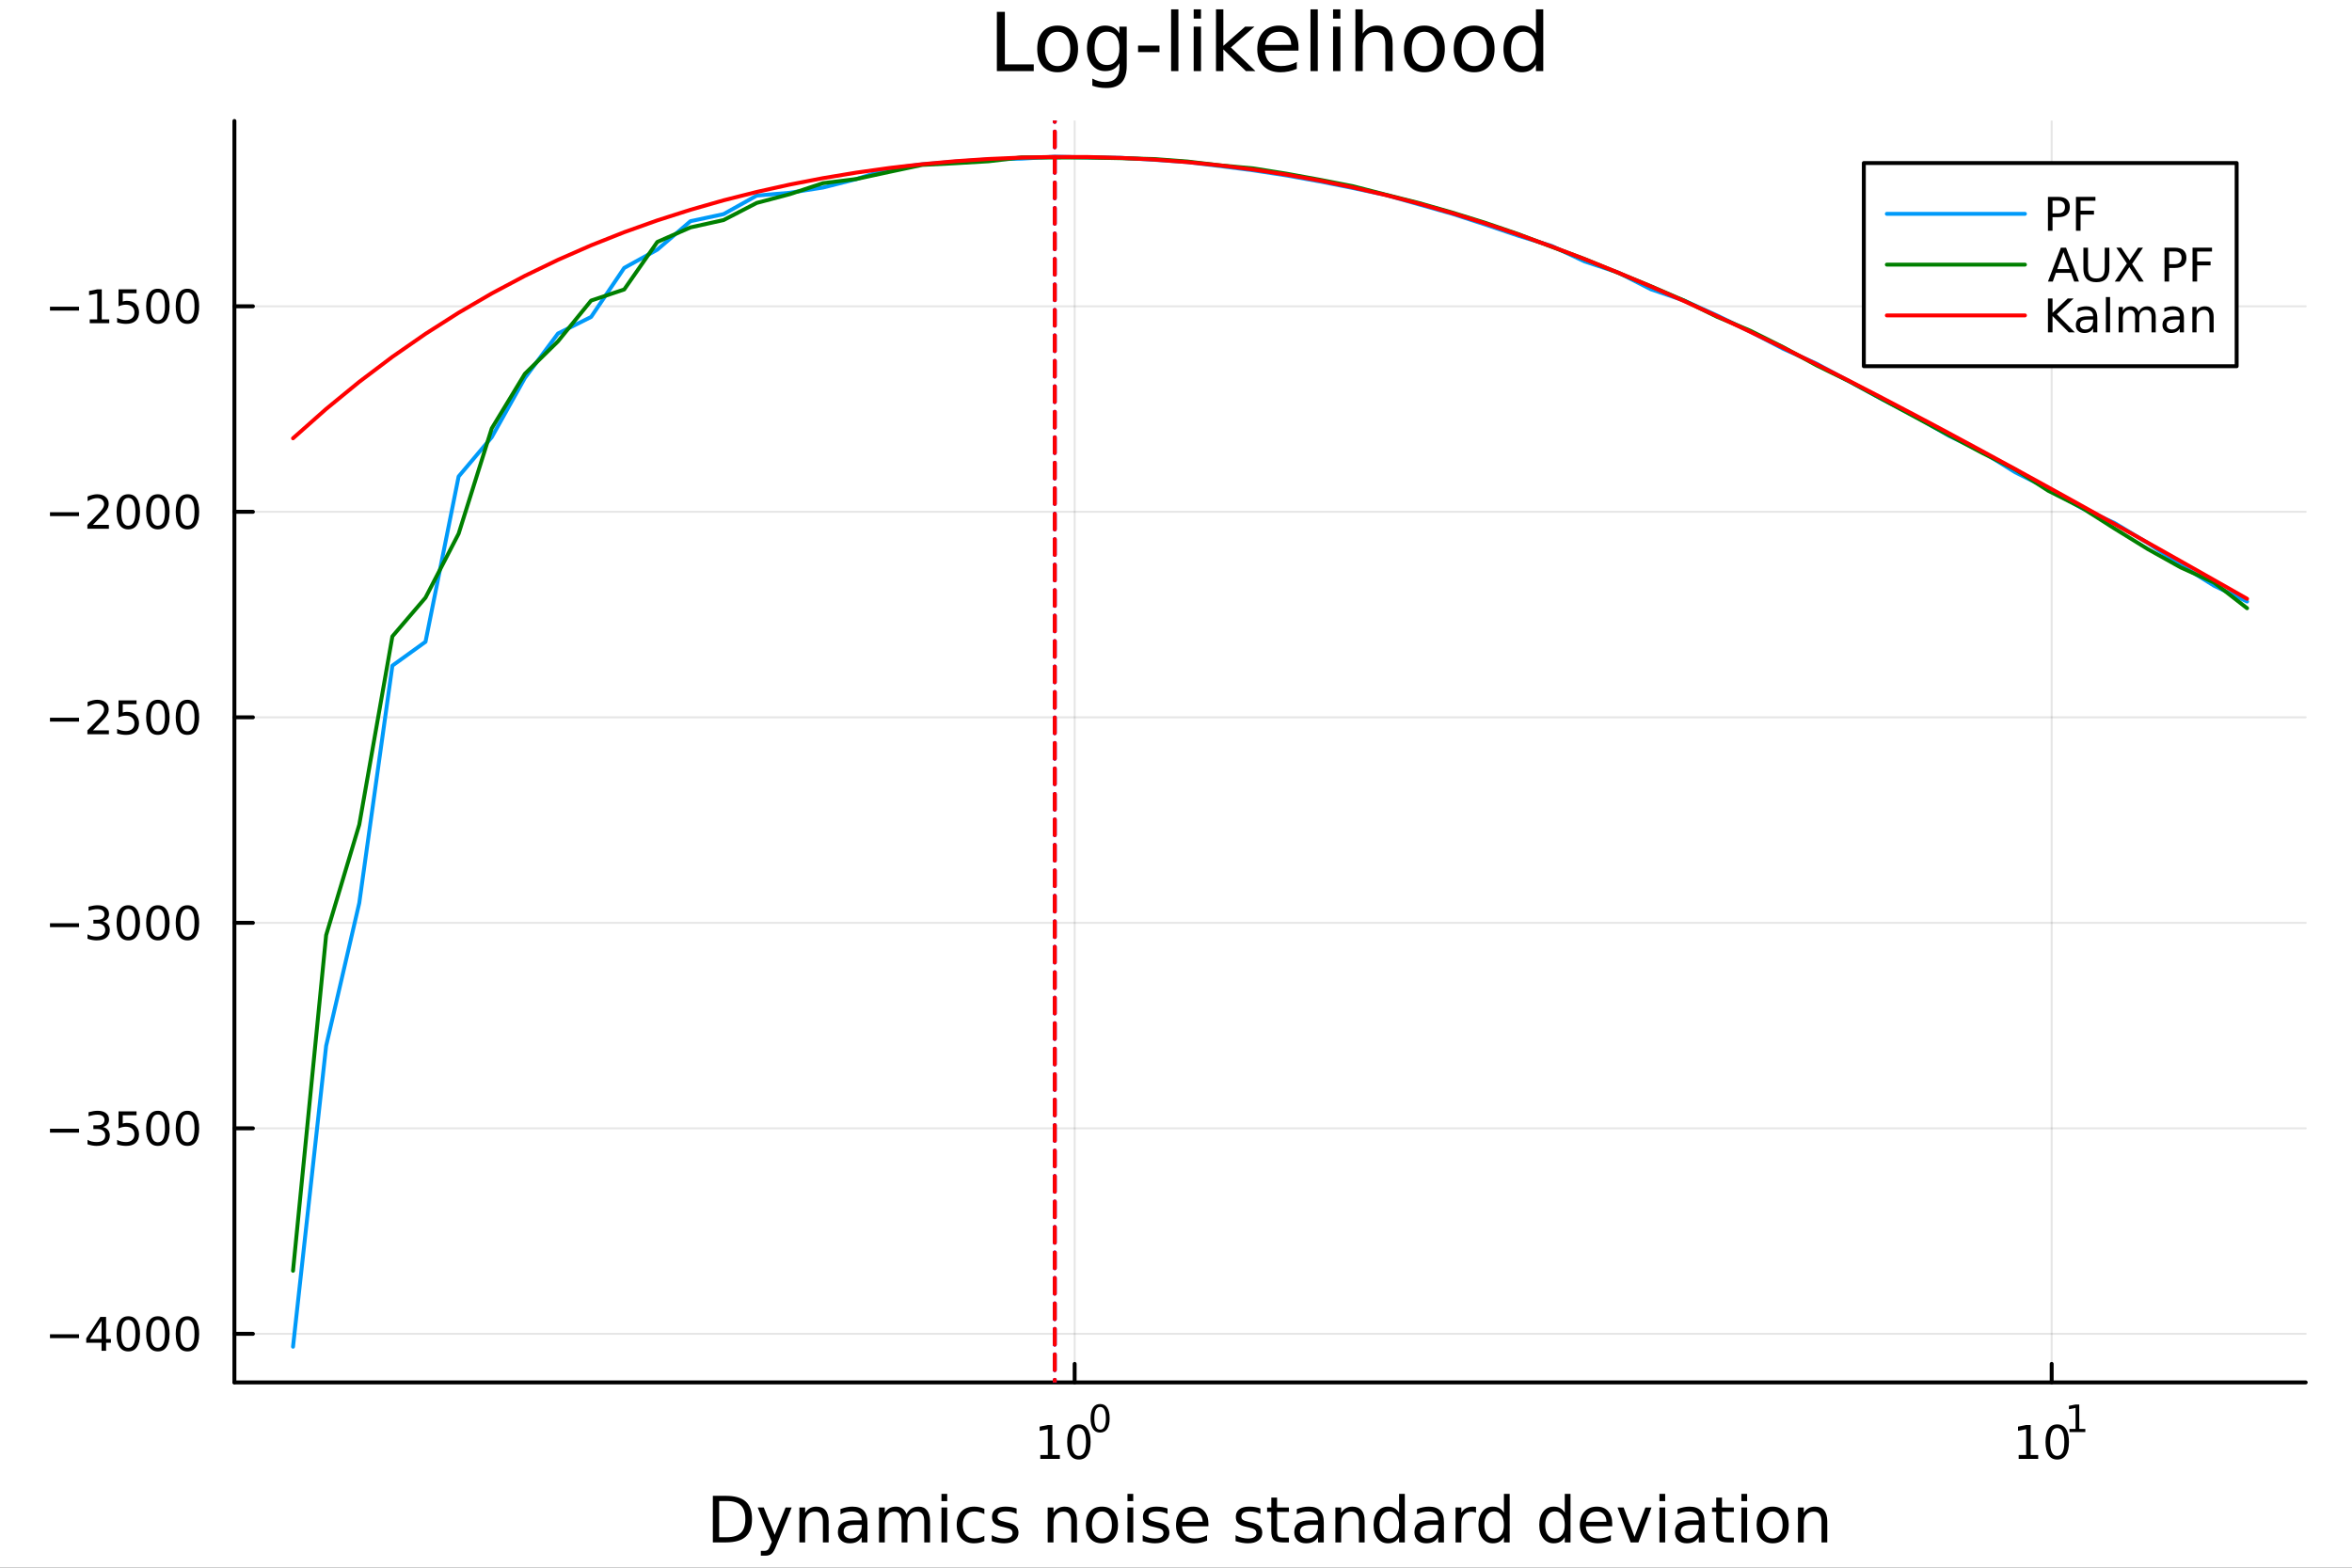 <?xml version="1.0" encoding="utf-8"?>
<svg xmlns="http://www.w3.org/2000/svg" xmlns:xlink="http://www.w3.org/1999/xlink" width="600" height="400" viewBox="0 0 2400 1600">
<rect x="0" y="0" width="2400" height="1600" fill="#333333" stroke="none"/>
<defs>
  <clipPath id="clip870">
    <rect x="0" y="0" width="2400" height="1600"/>
  </clipPath>
</defs>
<path clip-path="url(#clip870)" d="M0 1600 L2400 1600 L2400 0 L0 0  Z" fill="#ffffff" fill-rule="evenodd" fill-opacity="1"/>
<defs>
  <clipPath id="clip871">
    <rect x="480" y="0" width="1681" height="1600"/>
  </clipPath>
</defs>
<path clip-path="url(#clip870)" d="M239.19 1410.9 L2352.76 1410.9 L2352.76 123.472 L239.19 123.472  Z" fill="#ffffff" fill-rule="evenodd" fill-opacity="1"/>
<defs>
  <clipPath id="clip872">
    <rect x="239" y="123" width="2115" height="1288"/>
  </clipPath>
</defs>
<polyline clip-path="url(#clip872)" style="stroke:#000000; stroke-linecap:round; stroke-linejoin:round; stroke-width:2; stroke-opacity:0.1; fill:none" points="1096.58,1410.9 1096.58,123.472 "/>
<polyline clip-path="url(#clip872)" style="stroke:#000000; stroke-linecap:round; stroke-linejoin:round; stroke-width:2; stroke-opacity:0.1; fill:none" points="2093.55,1410.9 2093.55,123.472 "/>
<polyline clip-path="url(#clip872)" style="stroke:#000000; stroke-linecap:round; stroke-linejoin:round; stroke-width:2; stroke-opacity:0.1; fill:none" points="239.19,1361.32 2352.76,1361.32 "/>
<polyline clip-path="url(#clip872)" style="stroke:#000000; stroke-linecap:round; stroke-linejoin:round; stroke-width:2; stroke-opacity:0.1; fill:none" points="239.19,1151.58 2352.76,1151.58 "/>
<polyline clip-path="url(#clip872)" style="stroke:#000000; stroke-linecap:round; stroke-linejoin:round; stroke-width:2; stroke-opacity:0.1; fill:none" points="239.19,941.834 2352.76,941.834 "/>
<polyline clip-path="url(#clip872)" style="stroke:#000000; stroke-linecap:round; stroke-linejoin:round; stroke-width:2; stroke-opacity:0.1; fill:none" points="239.19,732.089 2352.76,732.089 "/>
<polyline clip-path="url(#clip872)" style="stroke:#000000; stroke-linecap:round; stroke-linejoin:round; stroke-width:2; stroke-opacity:0.1; fill:none" points="239.19,522.344 2352.76,522.344 "/>
<polyline clip-path="url(#clip872)" style="stroke:#000000; stroke-linecap:round; stroke-linejoin:round; stroke-width:2; stroke-opacity:0.1; fill:none" points="239.19,312.599 2352.76,312.599 "/>
<polyline clip-path="url(#clip870)" style="stroke:#000000; stroke-linecap:round; stroke-linejoin:round; stroke-width:4; stroke-opacity:1; fill:none" points="239.19,1410.9 2352.76,1410.9 "/>
<polyline clip-path="url(#clip870)" style="stroke:#000000; stroke-linecap:round; stroke-linejoin:round; stroke-width:4; stroke-opacity:1; fill:none" points="1096.58,1410.9 1096.58,1392 "/>
<polyline clip-path="url(#clip870)" style="stroke:#000000; stroke-linecap:round; stroke-linejoin:round; stroke-width:4; stroke-opacity:1; fill:none" points="2093.55,1410.9 2093.55,1392 "/>
<path clip-path="url(#clip870)" d="M1061.56 1485.02 L1069.2 1485.02 L1069.2 1458.66 L1060.89 1460.32 L1060.89 1456.06 L1069.16 1454.4 L1073.83 1454.4 L1073.83 1485.02 L1081.47 1485.02 L1081.47 1488.96 L1061.56 1488.96 L1061.56 1485.02 Z" fill="#000000" fill-rule="nonzero" fill-opacity="1" /><path clip-path="url(#clip870)" d="M1100.91 1457.48 Q1097.3 1457.48 1095.47 1461.04 Q1093.67 1464.58 1093.67 1471.71 Q1093.67 1478.82 1095.47 1482.38 Q1097.3 1485.92 1100.91 1485.92 Q1104.55 1485.92 1106.35 1482.38 Q1108.18 1478.82 1108.18 1471.71 Q1108.18 1464.58 1106.35 1461.04 Q1104.55 1457.48 1100.91 1457.48 M1100.91 1453.77 Q1106.72 1453.77 1109.78 1458.38 Q1112.86 1462.96 1112.86 1471.71 Q1112.86 1480.44 1109.78 1485.04 Q1106.72 1489.63 1100.91 1489.63 Q1095.1 1489.63 1092.03 1485.04 Q1088.97 1480.44 1088.97 1471.71 Q1088.97 1462.96 1092.03 1458.38 Q1095.1 1453.77 1100.91 1453.77 Z" fill="#000000" fill-rule="nonzero" fill-opacity="1" /><path clip-path="url(#clip870)" d="M1122.56 1435.97 Q1119.63 1435.97 1118.14 1438.86 Q1116.68 1441.74 1116.68 1447.53 Q1116.68 1453.31 1118.14 1456.2 Q1119.63 1459.08 1122.56 1459.08 Q1125.52 1459.08 1126.98 1456.2 Q1128.47 1453.31 1128.47 1447.53 Q1128.47 1441.74 1126.98 1438.86 Q1125.52 1435.97 1122.56 1435.97 M1122.56 1432.96 Q1127.28 1432.96 1129.77 1436.7 Q1132.27 1440.43 1132.27 1447.53 Q1132.27 1454.62 1129.77 1458.37 Q1127.28 1462.09 1122.56 1462.09 Q1117.84 1462.09 1115.34 1458.37 Q1112.86 1454.62 1112.86 1447.53 Q1112.86 1440.43 1115.34 1436.7 Q1117.84 1432.96 1122.56 1432.96 Z" fill="#000000" fill-rule="nonzero" fill-opacity="1" /><path clip-path="url(#clip870)" d="M2059.87 1485.02 L2067.51 1485.02 L2067.51 1458.66 L2059.2 1460.32 L2059.2 1456.06 L2067.47 1454.4 L2072.14 1454.4 L2072.14 1485.02 L2079.78 1485.02 L2079.78 1488.96 L2059.87 1488.96 L2059.87 1485.02 Z" fill="#000000" fill-rule="nonzero" fill-opacity="1" /><path clip-path="url(#clip870)" d="M2099.22 1457.48 Q2095.61 1457.48 2093.78 1461.04 Q2091.98 1464.58 2091.98 1471.71 Q2091.98 1478.82 2093.78 1482.38 Q2095.61 1485.92 2099.22 1485.92 Q2102.86 1485.92 2104.66 1482.38 Q2106.49 1478.82 2106.49 1471.71 Q2106.49 1464.58 2104.66 1461.04 Q2102.86 1457.48 2099.22 1457.48 M2099.22 1453.77 Q2105.03 1453.77 2108.09 1458.38 Q2111.17 1462.96 2111.17 1471.71 Q2111.17 1480.44 2108.09 1485.04 Q2105.03 1489.63 2099.22 1489.63 Q2093.41 1489.63 2090.34 1485.04 Q2087.28 1480.44 2087.28 1471.71 Q2087.28 1462.96 2090.34 1458.38 Q2093.41 1453.77 2099.22 1453.77 Z" fill="#000000" fill-rule="nonzero" fill-opacity="1" /><path clip-path="url(#clip870)" d="M2111.71 1458.35 L2117.92 1458.35 L2117.92 1436.93 L2111.17 1438.28 L2111.17 1434.82 L2117.88 1433.47 L2121.68 1433.47 L2121.68 1458.35 L2127.89 1458.35 L2127.89 1461.55 L2111.71 1461.55 L2111.71 1458.35 Z" fill="#000000" fill-rule="nonzero" fill-opacity="1" /><path clip-path="url(#clip870)" d="M733.834 1531.95 L733.834 1568.9 L741.6 1568.9 Q751.435 1568.9 755.986 1564.45 Q760.569 1559.99 760.569 1550.38 Q760.569 1540.83 755.986 1536.4 Q751.435 1531.95 741.6 1531.95 L733.834 1531.95 M727.404 1526.67 L740.613 1526.67 Q754.427 1526.67 760.888 1532.43 Q767.349 1538.16 767.349 1550.38 Q767.349 1562.66 760.856 1568.42 Q754.363 1574.19 740.613 1574.19 L727.404 1574.19 L727.404 1526.67 Z" fill="#000000" fill-rule="nonzero" fill-opacity="1" /><path clip-path="url(#clip870)" d="M792.175 1577.5 Q789.693 1583.86 787.337 1585.8 Q784.982 1587.74 781.035 1587.74 L776.356 1587.74 L776.356 1582.84 L779.794 1582.84 Q782.213 1582.84 783.55 1581.7 Q784.886 1580.55 786.51 1576.29 L787.56 1573.61 L773.142 1538.54 L779.348 1538.54 L790.488 1566.42 L801.628 1538.54 L807.835 1538.54 L792.175 1577.5 Z" fill="#000000" fill-rule="nonzero" fill-opacity="1" /><path clip-path="url(#clip870)" d="M845.552 1552.67 L845.552 1574.19 L839.695 1574.19 L839.695 1552.86 Q839.695 1547.8 837.722 1545.29 Q835.748 1542.77 831.802 1542.77 Q827.059 1542.77 824.322 1545.79 Q821.585 1548.82 821.585 1554.04 L821.585 1574.19 L815.696 1574.19 L815.696 1538.54 L821.585 1538.54 L821.585 1544.08 Q823.685 1540.86 826.518 1539.27 Q829.383 1537.68 833.107 1537.68 Q839.25 1537.68 842.401 1541.5 Q845.552 1545.29 845.552 1552.67 Z" fill="#000000" fill-rule="nonzero" fill-opacity="1" /><path clip-path="url(#clip870)" d="M873.433 1556.27 Q866.336 1556.27 863.598 1557.89 Q860.861 1559.51 860.861 1563.43 Q860.861 1566.55 862.898 1568.39 Q864.967 1570.21 868.5 1570.21 Q873.37 1570.21 876.298 1566.77 Q879.258 1563.3 879.258 1557.57 L879.258 1556.27 L873.433 1556.27 M885.115 1553.85 L885.115 1574.19 L879.258 1574.19 L879.258 1568.77 Q877.253 1572.02 874.261 1573.58 Q871.269 1575.11 866.94 1575.11 Q861.466 1575.11 858.219 1572.05 Q855.005 1568.97 855.005 1563.81 Q855.005 1557.79 859.015 1554.74 Q863.057 1551.68 871.046 1551.68 L879.258 1551.68 L879.258 1551.11 Q879.258 1547.07 876.584 1544.87 Q873.943 1542.64 869.137 1542.64 Q866.081 1542.64 863.185 1543.38 Q860.288 1544.11 857.615 1545.57 L857.615 1540.16 Q860.829 1538.92 863.853 1538.31 Q866.877 1537.68 869.741 1537.68 Q877.476 1537.68 881.295 1541.69 Q885.115 1545.7 885.115 1553.85 Z" fill="#000000" fill-rule="nonzero" fill-opacity="1" /><path clip-path="url(#clip870)" d="M924.932 1545.38 Q927.128 1541.43 930.184 1539.56 Q933.239 1537.68 937.377 1537.68 Q942.947 1537.68 945.971 1541.59 Q948.994 1545.48 948.994 1552.67 L948.994 1574.19 L943.106 1574.19 L943.106 1552.86 Q943.106 1547.74 941.292 1545.25 Q939.478 1542.77 935.754 1542.77 Q931.202 1542.77 928.56 1545.79 Q925.919 1548.82 925.919 1554.04 L925.919 1574.19 L920.03 1574.19 L920.03 1552.86 Q920.03 1547.7 918.216 1545.25 Q916.402 1542.77 912.614 1542.77 Q908.127 1542.77 905.485 1545.83 Q902.843 1548.85 902.843 1554.04 L902.843 1574.19 L896.955 1574.19 L896.955 1538.54 L902.843 1538.54 L902.843 1544.08 Q904.848 1540.8 907.649 1539.24 Q910.45 1537.68 914.301 1537.68 Q918.184 1537.68 920.89 1539.65 Q923.627 1541.62 924.932 1545.38 Z" fill="#000000" fill-rule="nonzero" fill-opacity="1" /><path clip-path="url(#clip870)" d="M960.675 1538.54 L966.532 1538.54 L966.532 1574.19 L960.675 1574.19 L960.675 1538.54 M960.675 1524.66 L966.532 1524.66 L966.532 1532.08 L960.675 1532.08 L960.675 1524.66 Z" fill="#000000" fill-rule="nonzero" fill-opacity="1" /><path clip-path="url(#clip870)" d="M1004.44 1539.91 L1004.44 1545.38 Q1001.96 1544.01 999.443 1543.34 Q996.96 1542.64 994.414 1542.64 Q988.716 1542.64 985.565 1546.27 Q982.414 1549.87 982.414 1556.39 Q982.414 1562.92 985.565 1566.55 Q988.716 1570.14 994.414 1570.14 Q996.96 1570.14 999.443 1569.47 Q1001.96 1568.77 1004.44 1567.41 L1004.44 1572.82 Q1001.99 1573.96 999.347 1574.54 Q996.737 1575.11 993.777 1575.11 Q985.725 1575.11 980.982 1570.05 Q976.24 1564.99 976.24 1556.39 Q976.24 1547.67 981.014 1542.68 Q985.82 1537.68 994.159 1537.68 Q996.865 1537.68 999.443 1538.25 Q1002.02 1538.79 1004.44 1539.91 Z" fill="#000000" fill-rule="nonzero" fill-opacity="1" /><path clip-path="url(#clip870)" d="M1037.35 1539.59 L1037.35 1545.13 Q1034.87 1543.85 1032.19 1543.22 Q1029.52 1542.58 1026.66 1542.58 Q1022.3 1542.58 1020.1 1543.92 Q1017.93 1545.25 1017.93 1547.93 Q1017.93 1549.96 1019.49 1551.14 Q1021.05 1552.29 1025.76 1553.34 L1027.77 1553.78 Q1034.01 1555.12 1036.62 1557.57 Q1039.26 1559.99 1039.26 1564.35 Q1039.26 1569.32 1035.31 1572.21 Q1031.4 1575.11 1024.52 1575.11 Q1021.66 1575.11 1018.54 1574.54 Q1015.45 1573.99 1012.01 1572.88 L1012.01 1566.83 Q1015.26 1568.52 1018.41 1569.38 Q1021.56 1570.21 1024.65 1570.21 Q1028.79 1570.21 1031.02 1568.81 Q1033.24 1567.37 1033.24 1564.8 Q1033.24 1562.41 1031.62 1561.14 Q1030.03 1559.86 1024.59 1558.68 L1022.55 1558.21 Q1017.11 1557.06 1014.69 1554.71 Q1012.27 1552.32 1012.27 1548.18 Q1012.27 1543.15 1015.83 1540.42 Q1019.4 1537.68 1025.96 1537.68 Q1029.2 1537.68 1032.07 1538.16 Q1034.93 1538.63 1037.35 1539.59 Z" fill="#000000" fill-rule="nonzero" fill-opacity="1" /><path clip-path="url(#clip870)" d="M1098.94 1552.67 L1098.94 1574.19 L1093.08 1574.19 L1093.08 1552.86 Q1093.08 1547.8 1091.11 1545.29 Q1089.14 1542.77 1085.19 1542.77 Q1080.45 1542.77 1077.71 1545.79 Q1074.97 1548.82 1074.97 1554.04 L1074.97 1574.19 L1069.08 1574.19 L1069.08 1538.54 L1074.97 1538.54 L1074.97 1544.08 Q1077.07 1540.86 1079.91 1539.27 Q1082.77 1537.68 1086.49 1537.68 Q1092.64 1537.68 1095.79 1541.5 Q1098.94 1545.29 1098.94 1552.67 Z" fill="#000000" fill-rule="nonzero" fill-opacity="1" /><path clip-path="url(#clip870)" d="M1124.43 1542.64 Q1119.72 1542.64 1116.99 1546.34 Q1114.25 1550 1114.25 1556.39 Q1114.25 1562.79 1116.95 1566.48 Q1119.69 1570.14 1124.43 1570.14 Q1129.11 1570.14 1131.85 1566.45 Q1134.59 1562.76 1134.59 1556.39 Q1134.59 1550.06 1131.85 1546.37 Q1129.11 1542.64 1124.43 1542.64 M1124.43 1537.68 Q1132.07 1537.68 1136.43 1542.64 Q1140.79 1547.61 1140.79 1556.39 Q1140.79 1565.15 1136.43 1570.14 Q1132.07 1575.11 1124.43 1575.11 Q1116.76 1575.11 1112.4 1570.14 Q1108.07 1565.15 1108.07 1556.39 Q1108.07 1547.61 1112.4 1542.64 Q1116.76 1537.68 1124.43 1537.68 Z" fill="#000000" fill-rule="nonzero" fill-opacity="1" /><path clip-path="url(#clip870)" d="M1150.5 1538.54 L1156.36 1538.54 L1156.36 1574.19 L1150.5 1574.19 L1150.5 1538.54 M1150.5 1524.66 L1156.36 1524.66 L1156.36 1532.08 L1150.5 1532.08 L1150.5 1524.66 Z" fill="#000000" fill-rule="nonzero" fill-opacity="1" /><path clip-path="url(#clip870)" d="M1191.34 1539.59 L1191.34 1545.13 Q1188.85 1543.85 1186.18 1543.22 Q1183.51 1542.58 1180.64 1542.58 Q1176.28 1542.58 1174.09 1543.92 Q1171.92 1545.25 1171.92 1547.93 Q1171.92 1549.96 1173.48 1551.14 Q1175.04 1552.29 1179.75 1553.34 L1181.76 1553.78 Q1187.99 1555.12 1190.6 1557.57 Q1193.25 1559.99 1193.25 1564.35 Q1193.25 1569.32 1189.3 1572.21 Q1185.38 1575.11 1178.51 1575.11 Q1175.65 1575.11 1172.53 1574.54 Q1169.44 1573.99 1166 1572.88 L1166 1566.83 Q1169.25 1568.52 1172.4 1569.38 Q1175.55 1570.21 1178.64 1570.21 Q1182.77 1570.21 1185 1568.81 Q1187.23 1567.37 1187.23 1564.8 Q1187.23 1562.41 1185.61 1561.14 Q1184.02 1559.86 1178.57 1558.68 L1176.54 1558.21 Q1171.09 1557.06 1168.67 1554.71 Q1166.26 1552.32 1166.26 1548.18 Q1166.26 1543.15 1169.82 1540.42 Q1173.39 1537.68 1179.94 1537.68 Q1183.19 1537.68 1186.05 1538.16 Q1188.92 1538.63 1191.34 1539.59 Z" fill="#000000" fill-rule="nonzero" fill-opacity="1" /><path clip-path="url(#clip870)" d="M1233.06 1554.9 L1233.06 1557.76 L1206.14 1557.76 Q1206.52 1563.81 1209.77 1566.99 Q1213.04 1570.14 1218.87 1570.14 Q1222.24 1570.14 1225.39 1569.32 Q1228.58 1568.49 1231.7 1566.83 L1231.7 1572.37 Q1228.54 1573.71 1225.23 1574.41 Q1221.92 1575.11 1218.52 1575.11 Q1209.99 1575.11 1204.99 1570.14 Q1200.03 1565.18 1200.03 1556.71 Q1200.03 1547.96 1204.74 1542.83 Q1209.48 1537.68 1217.5 1537.68 Q1224.69 1537.68 1228.86 1542.33 Q1233.06 1546.94 1233.06 1554.9 M1227.21 1553.18 Q1227.14 1548.37 1224.5 1545.51 Q1221.89 1542.64 1217.56 1542.64 Q1212.66 1542.64 1209.7 1545.41 Q1206.77 1548.18 1206.33 1553.21 L1227.21 1553.18 Z" fill="#000000" fill-rule="nonzero" fill-opacity="1" /><path clip-path="url(#clip870)" d="M1286.12 1539.59 L1286.12 1545.13 Q1283.64 1543.85 1280.97 1543.22 Q1278.29 1542.58 1275.43 1542.58 Q1271.07 1542.58 1268.87 1543.92 Q1266.71 1545.25 1266.71 1547.93 Q1266.71 1549.96 1268.27 1551.14 Q1269.83 1552.29 1274.54 1553.34 L1276.54 1553.78 Q1282.78 1555.12 1285.39 1557.57 Q1288.03 1559.99 1288.03 1564.35 Q1288.03 1569.32 1284.09 1572.21 Q1280.17 1575.11 1273.3 1575.11 Q1270.43 1575.11 1267.31 1574.54 Q1264.22 1573.99 1260.79 1572.88 L1260.79 1566.83 Q1264.03 1568.52 1267.18 1569.38 Q1270.34 1570.21 1273.42 1570.21 Q1277.56 1570.21 1279.79 1568.81 Q1282.02 1567.37 1282.02 1564.8 Q1282.02 1562.41 1280.39 1561.14 Q1278.8 1559.86 1273.36 1558.68 L1271.32 1558.21 Q1265.88 1557.06 1263.46 1554.71 Q1261.04 1552.32 1261.04 1548.18 Q1261.04 1543.15 1264.61 1540.42 Q1268.17 1537.68 1274.73 1537.68 Q1277.97 1537.68 1280.84 1538.16 Q1283.7 1538.63 1286.12 1539.59 Z" fill="#000000" fill-rule="nonzero" fill-opacity="1" /><path clip-path="url(#clip870)" d="M1303.15 1528.42 L1303.15 1538.54 L1315.21 1538.54 L1315.21 1543.09 L1303.15 1543.09 L1303.15 1562.44 Q1303.15 1566.8 1304.33 1568.04 Q1305.54 1569.28 1309.2 1569.28 L1315.21 1569.28 L1315.21 1574.19 L1309.2 1574.19 Q1302.42 1574.19 1299.84 1571.67 Q1297.26 1569.12 1297.26 1562.44 L1297.26 1543.09 L1292.97 1543.09 L1292.97 1538.54 L1297.26 1538.54 L1297.26 1528.42 L1303.15 1528.42 Z" fill="#000000" fill-rule="nonzero" fill-opacity="1" /><path clip-path="url(#clip870)" d="M1339.12 1556.27 Q1332.02 1556.27 1329.28 1557.89 Q1326.54 1559.51 1326.54 1563.43 Q1326.54 1566.55 1328.58 1568.39 Q1330.65 1570.21 1334.18 1570.21 Q1339.05 1570.21 1341.98 1566.77 Q1344.94 1563.3 1344.94 1557.57 L1344.94 1556.27 L1339.12 1556.27 M1350.8 1553.85 L1350.8 1574.19 L1344.94 1574.19 L1344.94 1568.77 Q1342.94 1572.02 1339.94 1573.58 Q1336.95 1575.11 1332.62 1575.11 Q1327.15 1575.11 1323.9 1572.05 Q1320.69 1568.97 1320.69 1563.81 Q1320.69 1557.79 1324.7 1554.74 Q1328.74 1551.68 1336.73 1551.68 L1344.94 1551.68 L1344.94 1551.11 Q1344.94 1547.07 1342.27 1544.87 Q1339.63 1542.64 1334.82 1542.64 Q1331.76 1542.64 1328.87 1543.38 Q1325.97 1544.11 1323.3 1545.57 L1323.3 1540.16 Q1326.51 1538.92 1329.54 1538.31 Q1332.56 1537.68 1335.42 1537.68 Q1343.16 1537.68 1346.98 1541.69 Q1350.8 1545.7 1350.8 1553.85 Z" fill="#000000" fill-rule="nonzero" fill-opacity="1" /><path clip-path="url(#clip870)" d="M1392.49 1552.67 L1392.49 1574.19 L1386.64 1574.19 L1386.64 1552.86 Q1386.64 1547.8 1384.66 1545.29 Q1382.69 1542.77 1378.74 1542.77 Q1374 1542.77 1371.26 1545.79 Q1368.53 1548.82 1368.53 1554.04 L1368.53 1574.19 L1362.64 1574.19 L1362.64 1538.54 L1368.53 1538.54 L1368.53 1544.08 Q1370.63 1540.86 1373.46 1539.27 Q1376.32 1537.68 1380.05 1537.68 Q1386.19 1537.68 1389.34 1541.5 Q1392.49 1545.29 1392.49 1552.67 Z" fill="#000000" fill-rule="nonzero" fill-opacity="1" /><path clip-path="url(#clip870)" d="M1427.63 1543.95 L1427.63 1524.66 L1433.49 1524.66 L1433.49 1574.19 L1427.63 1574.19 L1427.63 1568.84 Q1425.79 1572.02 1422.95 1573.58 Q1420.15 1575.11 1416.21 1575.11 Q1409.74 1575.11 1405.67 1569.95 Q1401.63 1564.8 1401.63 1556.39 Q1401.63 1547.99 1405.67 1542.83 Q1409.74 1537.68 1416.21 1537.68 Q1420.15 1537.68 1422.95 1539.24 Q1425.79 1540.77 1427.63 1543.95 M1407.68 1556.39 Q1407.68 1562.85 1410.32 1566.55 Q1412.99 1570.21 1417.64 1570.21 Q1422.28 1570.21 1424.96 1566.55 Q1427.63 1562.85 1427.63 1556.39 Q1427.63 1549.93 1424.96 1546.27 Q1422.28 1542.58 1417.64 1542.58 Q1412.99 1542.58 1410.32 1546.27 Q1407.68 1549.93 1407.68 1556.39 Z" fill="#000000" fill-rule="nonzero" fill-opacity="1" /><path clip-path="url(#clip870)" d="M1461.75 1556.27 Q1454.65 1556.27 1451.92 1557.89 Q1449.18 1559.51 1449.18 1563.43 Q1449.18 1566.55 1451.22 1568.39 Q1453.29 1570.21 1456.82 1570.21 Q1461.69 1570.21 1464.62 1566.77 Q1467.58 1563.3 1467.58 1557.57 L1467.58 1556.27 L1461.75 1556.27 M1473.43 1553.85 L1473.43 1574.19 L1467.58 1574.19 L1467.58 1568.77 Q1465.57 1572.02 1462.58 1573.58 Q1459.59 1575.11 1455.26 1575.11 Q1449.78 1575.11 1446.54 1572.05 Q1443.32 1568.97 1443.32 1563.81 Q1443.32 1557.79 1447.33 1554.74 Q1451.38 1551.68 1459.36 1551.68 L1467.58 1551.68 L1467.58 1551.11 Q1467.58 1547.07 1464.9 1544.87 Q1462.26 1542.64 1457.46 1542.64 Q1454.4 1542.64 1451.5 1543.38 Q1448.61 1544.11 1445.93 1545.57 L1445.93 1540.16 Q1449.15 1538.92 1452.17 1538.31 Q1455.2 1537.68 1458.06 1537.68 Q1465.79 1537.68 1469.61 1541.69 Q1473.43 1545.7 1473.43 1553.85 Z" fill="#000000" fill-rule="nonzero" fill-opacity="1" /><path clip-path="url(#clip870)" d="M1506.15 1544.01 Q1505.17 1543.44 1503.99 1543.18 Q1502.84 1542.9 1501.44 1542.9 Q1496.48 1542.9 1493.8 1546.14 Q1491.16 1549.36 1491.16 1555.41 L1491.16 1574.19 L1485.27 1574.19 L1485.27 1538.54 L1491.16 1538.54 L1491.16 1544.08 Q1493.01 1540.83 1495.97 1539.27 Q1498.93 1537.68 1503.16 1537.68 Q1503.77 1537.68 1504.5 1537.77 Q1505.23 1537.84 1506.12 1538 L1506.15 1544.01 Z" fill="#000000" fill-rule="nonzero" fill-opacity="1" /><path clip-path="url(#clip870)" d="M1534.61 1543.95 L1534.61 1524.66 L1540.46 1524.66 L1540.46 1574.19 L1534.61 1574.19 L1534.61 1568.84 Q1532.76 1572.02 1529.93 1573.58 Q1527.13 1575.11 1523.18 1575.11 Q1516.72 1575.11 1512.65 1569.95 Q1508.6 1564.8 1508.6 1556.39 Q1508.6 1547.99 1512.65 1542.83 Q1516.72 1537.68 1523.18 1537.68 Q1527.13 1537.68 1529.93 1539.24 Q1532.76 1540.77 1534.61 1543.95 M1514.65 1556.39 Q1514.65 1562.85 1517.29 1566.55 Q1519.97 1570.21 1524.61 1570.21 Q1529.26 1570.21 1531.93 1566.55 Q1534.61 1562.85 1534.61 1556.39 Q1534.61 1549.93 1531.93 1546.27 Q1529.26 1542.58 1524.61 1542.58 Q1519.97 1542.58 1517.29 1546.27 Q1514.65 1549.93 1514.65 1556.39 Z" fill="#000000" fill-rule="nonzero" fill-opacity="1" /><path clip-path="url(#clip870)" d="M1596.71 1543.95 L1596.71 1524.66 L1602.56 1524.66 L1602.56 1574.19 L1596.71 1574.19 L1596.71 1568.84 Q1594.86 1572.02 1592.03 1573.58 Q1589.23 1575.11 1585.28 1575.11 Q1578.82 1575.11 1574.74 1569.95 Q1570.7 1564.8 1570.7 1556.39 Q1570.7 1547.99 1574.74 1542.83 Q1578.82 1537.68 1585.28 1537.68 Q1589.23 1537.68 1592.03 1539.24 Q1594.86 1540.77 1596.71 1543.95 M1576.75 1556.39 Q1576.75 1562.85 1579.39 1566.55 Q1582.06 1570.21 1586.71 1570.21 Q1591.36 1570.21 1594.03 1566.55 Q1596.71 1562.85 1596.71 1556.39 Q1596.71 1549.93 1594.03 1546.27 Q1591.36 1542.58 1586.71 1542.58 Q1582.06 1542.58 1579.39 1546.27 Q1576.75 1549.93 1576.75 1556.39 Z" fill="#000000" fill-rule="nonzero" fill-opacity="1" /><path clip-path="url(#clip870)" d="M1645.12 1554.9 L1645.12 1557.76 L1618.19 1557.76 Q1618.57 1563.81 1621.82 1566.99 Q1625.1 1570.14 1630.92 1570.14 Q1634.29 1570.14 1637.45 1569.32 Q1640.63 1568.49 1643.75 1566.83 L1643.75 1572.37 Q1640.6 1573.71 1637.29 1574.41 Q1633.98 1575.11 1630.57 1575.11 Q1622.04 1575.11 1617.04 1570.14 Q1612.08 1565.18 1612.08 1556.71 Q1612.08 1547.96 1616.79 1542.83 Q1621.53 1537.68 1629.55 1537.68 Q1636.75 1537.68 1640.91 1542.33 Q1645.12 1546.94 1645.12 1554.9 M1639.26 1553.18 Q1639.2 1548.37 1636.55 1545.51 Q1633.94 1542.64 1629.62 1542.64 Q1624.71 1542.64 1621.75 1545.41 Q1618.83 1548.18 1618.38 1553.21 L1639.26 1553.18 Z" fill="#000000" fill-rule="nonzero" fill-opacity="1" /><path clip-path="url(#clip870)" d="M1650.53 1538.54 L1656.73 1538.54 L1667.87 1568.46 L1679.01 1538.54 L1685.22 1538.54 L1671.85 1574.19 L1663.9 1574.19 L1650.53 1538.54 Z" fill="#000000" fill-rule="nonzero" fill-opacity="1" /><path clip-path="url(#clip870)" d="M1693.3 1538.54 L1699.16 1538.54 L1699.16 1574.19 L1693.3 1574.19 L1693.3 1538.54 M1693.3 1524.66 L1699.16 1524.66 L1699.16 1532.08 L1693.3 1532.08 L1693.3 1524.66 Z" fill="#000000" fill-rule="nonzero" fill-opacity="1" /><path clip-path="url(#clip870)" d="M1727.62 1556.27 Q1720.52 1556.27 1717.78 1557.89 Q1715.04 1559.51 1715.04 1563.43 Q1715.04 1566.55 1717.08 1568.39 Q1719.15 1570.21 1722.68 1570.21 Q1727.55 1570.21 1730.48 1566.77 Q1733.44 1563.3 1733.44 1557.57 L1733.44 1556.27 L1727.62 1556.27 M1739.3 1553.85 L1739.3 1574.19 L1733.44 1574.19 L1733.44 1568.77 Q1731.44 1572.02 1728.44 1573.58 Q1725.45 1575.11 1721.12 1575.11 Q1715.65 1575.11 1712.4 1572.05 Q1709.19 1568.97 1709.19 1563.81 Q1709.19 1557.79 1713.2 1554.74 Q1717.24 1551.68 1725.23 1551.68 L1733.44 1551.68 L1733.44 1551.11 Q1733.44 1547.07 1730.77 1544.87 Q1728.13 1542.64 1723.32 1542.64 Q1720.26 1542.64 1717.37 1543.38 Q1714.47 1544.11 1711.8 1545.57 L1711.8 1540.16 Q1715.01 1538.92 1718.04 1538.31 Q1721.06 1537.68 1723.92 1537.68 Q1731.66 1537.68 1735.48 1541.69 Q1739.3 1545.7 1739.3 1553.85 Z" fill="#000000" fill-rule="nonzero" fill-opacity="1" /><path clip-path="url(#clip870)" d="M1757.15 1528.42 L1757.15 1538.54 L1769.22 1538.54 L1769.22 1543.09 L1757.15 1543.09 L1757.15 1562.44 Q1757.15 1566.8 1758.33 1568.04 Q1759.54 1569.28 1763.2 1569.28 L1769.22 1569.28 L1769.22 1574.19 L1763.2 1574.19 Q1756.42 1574.19 1753.84 1571.67 Q1751.26 1569.12 1751.26 1562.44 L1751.26 1543.09 L1746.97 1543.09 L1746.97 1538.54 L1751.26 1538.54 L1751.26 1528.42 L1757.15 1528.42 Z" fill="#000000" fill-rule="nonzero" fill-opacity="1" /><path clip-path="url(#clip870)" d="M1776.92 1538.54 L1782.77 1538.54 L1782.77 1574.19 L1776.92 1574.19 L1776.92 1538.54 M1776.92 1524.66 L1782.77 1524.66 L1782.77 1532.08 L1776.92 1532.08 L1776.92 1524.66 Z" fill="#000000" fill-rule="nonzero" fill-opacity="1" /><path clip-path="url(#clip870)" d="M1808.84 1542.64 Q1804.13 1542.64 1801.39 1546.34 Q1798.66 1550 1798.66 1556.39 Q1798.66 1562.79 1801.36 1566.48 Q1804.1 1570.14 1808.84 1570.14 Q1813.52 1570.14 1816.26 1566.45 Q1819 1562.76 1819 1556.39 Q1819 1550.06 1816.26 1546.37 Q1813.52 1542.64 1808.84 1542.64 M1808.84 1537.68 Q1816.48 1537.68 1820.84 1542.64 Q1825.2 1547.61 1825.2 1556.39 Q1825.2 1565.15 1820.84 1570.14 Q1816.48 1575.11 1808.84 1575.11 Q1801.17 1575.11 1796.81 1570.14 Q1792.48 1565.15 1792.48 1556.39 Q1792.48 1547.61 1796.81 1542.64 Q1801.17 1537.68 1808.84 1537.68 Z" fill="#000000" fill-rule="nonzero" fill-opacity="1" /><path clip-path="url(#clip870)" d="M1864.54 1552.67 L1864.54 1574.19 L1858.69 1574.19 L1858.69 1552.86 Q1858.69 1547.8 1856.71 1545.29 Q1854.74 1542.77 1850.79 1542.77 Q1846.05 1542.77 1843.31 1545.79 Q1840.58 1548.82 1840.58 1554.04 L1840.58 1574.19 L1834.69 1574.19 L1834.69 1538.54 L1840.58 1538.54 L1840.58 1544.08 Q1842.68 1540.86 1845.51 1539.27 Q1848.37 1537.68 1852.1 1537.68 Q1858.24 1537.68 1861.39 1541.5 Q1864.54 1545.29 1864.54 1552.67 Z" fill="#000000" fill-rule="nonzero" fill-opacity="1" /><polyline clip-path="url(#clip870)" style="stroke:#000000; stroke-linecap:round; stroke-linejoin:round; stroke-width:4; stroke-opacity:1; fill:none" points="239.19,1410.9 239.19,123.472 "/>
<polyline clip-path="url(#clip870)" style="stroke:#000000; stroke-linecap:round; stroke-linejoin:round; stroke-width:4; stroke-opacity:1; fill:none" points="239.19,1361.32 258.088,1361.32 "/>
<polyline clip-path="url(#clip870)" style="stroke:#000000; stroke-linecap:round; stroke-linejoin:round; stroke-width:4; stroke-opacity:1; fill:none" points="239.19,1151.58 258.088,1151.58 "/>
<polyline clip-path="url(#clip870)" style="stroke:#000000; stroke-linecap:round; stroke-linejoin:round; stroke-width:4; stroke-opacity:1; fill:none" points="239.19,941.834 258.088,941.834 "/>
<polyline clip-path="url(#clip870)" style="stroke:#000000; stroke-linecap:round; stroke-linejoin:round; stroke-width:4; stroke-opacity:1; fill:none" points="239.19,732.089 258.088,732.089 "/>
<polyline clip-path="url(#clip870)" style="stroke:#000000; stroke-linecap:round; stroke-linejoin:round; stroke-width:4; stroke-opacity:1; fill:none" points="239.19,522.344 258.088,522.344 "/>
<polyline clip-path="url(#clip870)" style="stroke:#000000; stroke-linecap:round; stroke-linejoin:round; stroke-width:4; stroke-opacity:1; fill:none" points="239.19,312.599 258.088,312.599 "/>
<path clip-path="url(#clip870)" d="M50.992 1361.78 L80.668 1361.78 L80.668 1365.71 L50.992 1365.71 L50.992 1361.78 Z" fill="#000000" fill-rule="nonzero" fill-opacity="1" /><path clip-path="url(#clip870)" d="M103.608 1348.12 L91.802 1366.57 L103.608 1366.57 L103.608 1348.12 M102.381 1344.04 L108.26 1344.04 L108.26 1366.57 L113.191 1366.57 L113.191 1370.46 L108.26 1370.46 L108.26 1378.6 L103.608 1378.6 L103.608 1370.46 L88.006 1370.46 L88.006 1365.94 L102.381 1344.04 Z" fill="#000000" fill-rule="nonzero" fill-opacity="1" /><path clip-path="url(#clip870)" d="M130.922 1347.12 Q127.311 1347.12 125.482 1350.69 Q123.677 1354.23 123.677 1361.36 Q123.677 1368.47 125.482 1372.03 Q127.311 1375.57 130.922 1375.57 Q134.556 1375.57 136.362 1372.03 Q138.191 1368.47 138.191 1361.36 Q138.191 1354.23 136.362 1350.69 Q134.556 1347.12 130.922 1347.12 M130.922 1343.42 Q136.732 1343.42 139.788 1348.03 Q142.867 1352.61 142.867 1361.36 Q142.867 1370.09 139.788 1374.69 Q136.732 1379.28 130.922 1379.28 Q125.112 1379.28 122.033 1374.69 Q118.978 1370.09 118.978 1361.36 Q118.978 1352.61 122.033 1348.03 Q125.112 1343.42 130.922 1343.42 Z" fill="#000000" fill-rule="nonzero" fill-opacity="1" /><path clip-path="url(#clip870)" d="M161.084 1347.12 Q157.473 1347.12 155.644 1350.69 Q153.839 1354.23 153.839 1361.36 Q153.839 1368.47 155.644 1372.03 Q157.473 1375.57 161.084 1375.57 Q164.718 1375.57 166.524 1372.03 Q168.353 1368.47 168.353 1361.36 Q168.353 1354.23 166.524 1350.69 Q164.718 1347.12 161.084 1347.12 M161.084 1343.42 Q166.894 1343.42 169.95 1348.03 Q173.029 1352.61 173.029 1361.36 Q173.029 1370.09 169.95 1374.69 Q166.894 1379.28 161.084 1379.28 Q155.274 1379.28 152.195 1374.69 Q149.14 1370.09 149.14 1361.36 Q149.14 1352.61 152.195 1348.03 Q155.274 1343.42 161.084 1343.42 Z" fill="#000000" fill-rule="nonzero" fill-opacity="1" /><path clip-path="url(#clip870)" d="M191.246 1347.12 Q187.635 1347.12 185.806 1350.69 Q184.001 1354.23 184.001 1361.36 Q184.001 1368.47 185.806 1372.03 Q187.635 1375.57 191.246 1375.57 Q194.88 1375.57 196.686 1372.03 Q198.514 1368.47 198.514 1361.36 Q198.514 1354.23 196.686 1350.69 Q194.88 1347.12 191.246 1347.12 M191.246 1343.42 Q197.056 1343.42 200.112 1348.03 Q203.19 1352.61 203.19 1361.36 Q203.19 1370.09 200.112 1374.69 Q197.056 1379.28 191.246 1379.28 Q185.436 1379.28 182.357 1374.69 Q179.302 1370.09 179.302 1361.36 Q179.302 1352.61 182.357 1348.03 Q185.436 1343.42 191.246 1343.42 Z" fill="#000000" fill-rule="nonzero" fill-opacity="1" /><path clip-path="url(#clip870)" d="M50.992 1152.03 L80.668 1152.03 L80.668 1155.97 L50.992 1155.97 L50.992 1152.03 Z" fill="#000000" fill-rule="nonzero" fill-opacity="1" /><path clip-path="url(#clip870)" d="M104.927 1150.23 Q108.283 1150.94 110.158 1153.21 Q112.057 1155.48 112.057 1158.81 Q112.057 1163.93 108.538 1166.73 Q105.02 1169.53 98.538 1169.53 Q96.362 1169.53 94.047 1169.09 Q91.756 1168.67 89.302 1167.82 L89.302 1163.3 Q91.246 1164.44 93.561 1165.02 Q95.876 1165.6 98.399 1165.6 Q102.797 1165.6 105.089 1163.86 Q107.404 1162.12 107.404 1158.81 Q107.404 1155.76 105.251 1154.04 Q103.121 1152.31 99.302 1152.31 L95.274 1152.31 L95.274 1148.47 L99.487 1148.47 Q102.936 1148.47 104.765 1147.1 Q106.594 1145.71 106.594 1143.12 Q106.594 1140.46 104.696 1139.04 Q102.821 1137.61 99.302 1137.61 Q97.381 1137.61 95.182 1138.03 Q92.983 1138.44 90.344 1139.32 L90.344 1135.16 Q93.006 1134.42 95.321 1134.04 Q97.659 1133.67 99.719 1133.67 Q105.043 1133.67 108.145 1136.11 Q111.246 1138.51 111.246 1142.63 Q111.246 1145.5 109.603 1147.49 Q107.959 1149.46 104.927 1150.23 Z" fill="#000000" fill-rule="nonzero" fill-opacity="1" /><path clip-path="url(#clip870)" d="M120.969 1134.3 L139.325 1134.3 L139.325 1138.23 L125.251 1138.23 L125.251 1146.71 Q126.27 1146.36 127.288 1146.2 Q128.307 1146.01 129.325 1146.01 Q135.112 1146.01 138.492 1149.18 Q141.871 1152.35 141.871 1157.77 Q141.871 1163.35 138.399 1166.45 Q134.927 1169.53 128.607 1169.53 Q126.432 1169.53 124.163 1169.16 Q121.918 1168.79 119.51 1168.05 L119.51 1163.35 Q121.594 1164.48 123.816 1165.04 Q126.038 1165.6 128.515 1165.6 Q132.519 1165.6 134.857 1163.49 Q137.195 1161.38 137.195 1157.77 Q137.195 1154.16 134.857 1152.05 Q132.519 1149.95 128.515 1149.95 Q126.64 1149.95 124.765 1150.36 Q122.913 1150.78 120.969 1151.66 L120.969 1134.3 Z" fill="#000000" fill-rule="nonzero" fill-opacity="1" /><path clip-path="url(#clip870)" d="M161.084 1137.38 Q157.473 1137.38 155.644 1140.94 Q153.839 1144.48 153.839 1151.61 Q153.839 1158.72 155.644 1162.29 Q157.473 1165.83 161.084 1165.83 Q164.718 1165.83 166.524 1162.29 Q168.353 1158.72 168.353 1151.61 Q168.353 1144.48 166.524 1140.94 Q164.718 1137.38 161.084 1137.38 M161.084 1133.67 Q166.894 1133.67 169.95 1138.28 Q173.029 1142.86 173.029 1151.61 Q173.029 1160.34 169.95 1164.95 Q166.894 1169.53 161.084 1169.53 Q155.274 1169.53 152.195 1164.95 Q149.14 1160.34 149.14 1151.61 Q149.14 1142.86 152.195 1138.28 Q155.274 1133.67 161.084 1133.67 Z" fill="#000000" fill-rule="nonzero" fill-opacity="1" /><path clip-path="url(#clip870)" d="M191.246 1137.38 Q187.635 1137.38 185.806 1140.94 Q184.001 1144.48 184.001 1151.61 Q184.001 1158.72 185.806 1162.29 Q187.635 1165.83 191.246 1165.83 Q194.88 1165.83 196.686 1162.29 Q198.514 1158.72 198.514 1151.61 Q198.514 1144.48 196.686 1140.94 Q194.88 1137.38 191.246 1137.38 M191.246 1133.67 Q197.056 1133.67 200.112 1138.28 Q203.19 1142.86 203.19 1151.61 Q203.19 1160.34 200.112 1164.95 Q197.056 1169.53 191.246 1169.53 Q185.436 1169.53 182.357 1164.95 Q179.302 1160.34 179.302 1151.61 Q179.302 1142.86 182.357 1138.28 Q185.436 1133.67 191.246 1133.67 Z" fill="#000000" fill-rule="nonzero" fill-opacity="1" /><path clip-path="url(#clip870)" d="M50.992 942.286 L80.668 942.286 L80.668 946.221 L50.992 946.221 L50.992 942.286 Z" fill="#000000" fill-rule="nonzero" fill-opacity="1" /><path clip-path="url(#clip870)" d="M104.927 940.48 Q108.283 941.198 110.158 943.466 Q112.057 945.735 112.057 949.068 Q112.057 954.184 108.538 956.985 Q105.02 959.786 98.538 959.786 Q96.362 959.786 94.047 959.346 Q91.756 958.929 89.302 958.073 L89.302 953.559 Q91.246 954.693 93.561 955.272 Q95.876 955.85 98.399 955.85 Q102.797 955.85 105.089 954.114 Q107.404 952.378 107.404 949.068 Q107.404 946.012 105.251 944.3 Q103.121 942.563 99.302 942.563 L95.274 942.563 L95.274 938.721 L99.487 938.721 Q102.936 938.721 104.765 937.355 Q106.594 935.966 106.594 933.374 Q106.594 930.712 104.696 929.3 Q102.821 927.864 99.302 927.864 Q97.381 927.864 95.182 928.281 Q92.983 928.698 90.344 929.577 L90.344 925.411 Q93.006 924.67 95.321 924.3 Q97.659 923.929 99.719 923.929 Q105.043 923.929 108.145 926.36 Q111.246 928.767 111.246 932.888 Q111.246 935.758 109.603 937.749 Q107.959 939.716 104.927 940.48 Z" fill="#000000" fill-rule="nonzero" fill-opacity="1" /><path clip-path="url(#clip870)" d="M130.922 927.633 Q127.311 927.633 125.482 931.198 Q123.677 934.739 123.677 941.869 Q123.677 948.975 125.482 952.54 Q127.311 956.082 130.922 956.082 Q134.556 956.082 136.362 952.54 Q138.191 948.975 138.191 941.869 Q138.191 934.739 136.362 931.198 Q134.556 927.633 130.922 927.633 M130.922 923.929 Q136.732 923.929 139.788 928.536 Q142.867 933.119 142.867 941.869 Q142.867 950.596 139.788 955.202 Q136.732 959.786 130.922 959.786 Q125.112 959.786 122.033 955.202 Q118.978 950.596 118.978 941.869 Q118.978 933.119 122.033 928.536 Q125.112 923.929 130.922 923.929 Z" fill="#000000" fill-rule="nonzero" fill-opacity="1" /><path clip-path="url(#clip870)" d="M161.084 927.633 Q157.473 927.633 155.644 931.198 Q153.839 934.739 153.839 941.869 Q153.839 948.975 155.644 952.54 Q157.473 956.082 161.084 956.082 Q164.718 956.082 166.524 952.54 Q168.353 948.975 168.353 941.869 Q168.353 934.739 166.524 931.198 Q164.718 927.633 161.084 927.633 M161.084 923.929 Q166.894 923.929 169.95 928.536 Q173.029 933.119 173.029 941.869 Q173.029 950.596 169.95 955.202 Q166.894 959.786 161.084 959.786 Q155.274 959.786 152.195 955.202 Q149.14 950.596 149.14 941.869 Q149.14 933.119 152.195 928.536 Q155.274 923.929 161.084 923.929 Z" fill="#000000" fill-rule="nonzero" fill-opacity="1" /><path clip-path="url(#clip870)" d="M191.246 927.633 Q187.635 927.633 185.806 931.198 Q184.001 934.739 184.001 941.869 Q184.001 948.975 185.806 952.54 Q187.635 956.082 191.246 956.082 Q194.88 956.082 196.686 952.54 Q198.514 948.975 198.514 941.869 Q198.514 934.739 196.686 931.198 Q194.88 927.633 191.246 927.633 M191.246 923.929 Q197.056 923.929 200.112 928.536 Q203.19 933.119 203.19 941.869 Q203.19 950.596 200.112 955.202 Q197.056 959.786 191.246 959.786 Q185.436 959.786 182.357 955.202 Q179.302 950.596 179.302 941.869 Q179.302 933.119 182.357 928.536 Q185.436 923.929 191.246 923.929 Z" fill="#000000" fill-rule="nonzero" fill-opacity="1" /><path clip-path="url(#clip870)" d="M50.992 732.54 L80.668 732.54 L80.668 736.476 L50.992 736.476 L50.992 732.54 Z" fill="#000000" fill-rule="nonzero" fill-opacity="1" /><path clip-path="url(#clip870)" d="M94.788 745.434 L111.108 745.434 L111.108 749.369 L89.163 749.369 L89.163 745.434 Q91.825 742.679 96.409 738.05 Q101.015 733.397 102.196 732.054 Q104.441 729.531 105.321 727.795 Q106.223 726.036 106.223 724.346 Q106.223 721.591 104.279 719.855 Q102.358 718.119 99.256 718.119 Q97.057 718.119 94.603 718.883 Q92.172 719.647 89.395 721.198 L89.395 716.476 Q92.219 715.341 94.672 714.763 Q97.126 714.184 99.163 714.184 Q104.534 714.184 107.728 716.869 Q110.922 719.554 110.922 724.045 Q110.922 726.175 110.112 728.096 Q109.325 729.994 107.219 732.587 Q106.64 733.258 103.538 736.476 Q100.436 739.67 94.788 745.434 Z" fill="#000000" fill-rule="nonzero" fill-opacity="1" /><path clip-path="url(#clip870)" d="M120.969 714.809 L139.325 714.809 L139.325 718.744 L125.251 718.744 L125.251 727.216 Q126.27 726.869 127.288 726.707 Q128.307 726.522 129.325 726.522 Q135.112 726.522 138.492 729.693 Q141.871 732.864 141.871 738.281 Q141.871 743.86 138.399 746.962 Q134.927 750.04 128.607 750.04 Q126.432 750.04 124.163 749.67 Q121.918 749.3 119.51 748.559 L119.51 743.86 Q121.594 744.994 123.816 745.55 Q126.038 746.105 128.515 746.105 Q132.519 746.105 134.857 743.999 Q137.195 741.892 137.195 738.281 Q137.195 734.67 134.857 732.564 Q132.519 730.457 128.515 730.457 Q126.64 730.457 124.765 730.874 Q122.913 731.29 120.969 732.17 L120.969 714.809 Z" fill="#000000" fill-rule="nonzero" fill-opacity="1" /><path clip-path="url(#clip870)" d="M161.084 717.888 Q157.473 717.888 155.644 721.452 Q153.839 724.994 153.839 732.124 Q153.839 739.23 155.644 742.795 Q157.473 746.337 161.084 746.337 Q164.718 746.337 166.524 742.795 Q168.353 739.23 168.353 732.124 Q168.353 724.994 166.524 721.452 Q164.718 717.888 161.084 717.888 M161.084 714.184 Q166.894 714.184 169.95 718.79 Q173.029 723.374 173.029 732.124 Q173.029 740.851 169.95 745.457 Q166.894 750.04 161.084 750.04 Q155.274 750.04 152.195 745.457 Q149.14 740.851 149.14 732.124 Q149.14 723.374 152.195 718.79 Q155.274 714.184 161.084 714.184 Z" fill="#000000" fill-rule="nonzero" fill-opacity="1" /><path clip-path="url(#clip870)" d="M191.246 717.888 Q187.635 717.888 185.806 721.452 Q184.001 724.994 184.001 732.124 Q184.001 739.23 185.806 742.795 Q187.635 746.337 191.246 746.337 Q194.88 746.337 196.686 742.795 Q198.514 739.23 198.514 732.124 Q198.514 724.994 196.686 721.452 Q194.88 717.888 191.246 717.888 M191.246 714.184 Q197.056 714.184 200.112 718.79 Q203.19 723.374 203.19 732.124 Q203.19 740.851 200.112 745.457 Q197.056 750.04 191.246 750.04 Q185.436 750.04 182.357 745.457 Q179.302 740.851 179.302 732.124 Q179.302 723.374 182.357 718.79 Q185.436 714.184 191.246 714.184 Z" fill="#000000" fill-rule="nonzero" fill-opacity="1" /><path clip-path="url(#clip870)" d="M50.992 522.795 L80.668 522.795 L80.668 526.73 L50.992 526.73 L50.992 522.795 Z" fill="#000000" fill-rule="nonzero" fill-opacity="1" /><path clip-path="url(#clip870)" d="M94.788 535.689 L111.108 535.689 L111.108 539.624 L89.163 539.624 L89.163 535.689 Q91.825 532.934 96.409 528.304 Q101.015 523.652 102.196 522.309 Q104.441 519.786 105.321 518.05 Q106.223 516.291 106.223 514.601 Q106.223 511.846 104.279 510.11 Q102.358 508.374 99.256 508.374 Q97.057 508.374 94.603 509.138 Q92.172 509.902 89.395 511.453 L89.395 506.73 Q92.219 505.596 94.672 505.017 Q97.126 504.439 99.163 504.439 Q104.534 504.439 107.728 507.124 Q110.922 509.809 110.922 514.3 Q110.922 516.429 110.112 518.351 Q109.325 520.249 107.219 522.841 Q106.64 523.513 103.538 526.73 Q100.436 529.925 94.788 535.689 Z" fill="#000000" fill-rule="nonzero" fill-opacity="1" /><path clip-path="url(#clip870)" d="M130.922 508.142 Q127.311 508.142 125.482 511.707 Q123.677 515.249 123.677 522.378 Q123.677 529.485 125.482 533.05 Q127.311 536.591 130.922 536.591 Q134.556 536.591 136.362 533.05 Q138.191 529.485 138.191 522.378 Q138.191 515.249 136.362 511.707 Q134.556 508.142 130.922 508.142 M130.922 504.439 Q136.732 504.439 139.788 509.045 Q142.867 513.629 142.867 522.378 Q142.867 531.105 139.788 535.712 Q136.732 540.295 130.922 540.295 Q125.112 540.295 122.033 535.712 Q118.978 531.105 118.978 522.378 Q118.978 513.629 122.033 509.045 Q125.112 504.439 130.922 504.439 Z" fill="#000000" fill-rule="nonzero" fill-opacity="1" /><path clip-path="url(#clip870)" d="M161.084 508.142 Q157.473 508.142 155.644 511.707 Q153.839 515.249 153.839 522.378 Q153.839 529.485 155.644 533.05 Q157.473 536.591 161.084 536.591 Q164.718 536.591 166.524 533.05 Q168.353 529.485 168.353 522.378 Q168.353 515.249 166.524 511.707 Q164.718 508.142 161.084 508.142 M161.084 504.439 Q166.894 504.439 169.95 509.045 Q173.029 513.629 173.029 522.378 Q173.029 531.105 169.95 535.712 Q166.894 540.295 161.084 540.295 Q155.274 540.295 152.195 535.712 Q149.14 531.105 149.14 522.378 Q149.14 513.629 152.195 509.045 Q155.274 504.439 161.084 504.439 Z" fill="#000000" fill-rule="nonzero" fill-opacity="1" /><path clip-path="url(#clip870)" d="M191.246 508.142 Q187.635 508.142 185.806 511.707 Q184.001 515.249 184.001 522.378 Q184.001 529.485 185.806 533.05 Q187.635 536.591 191.246 536.591 Q194.88 536.591 196.686 533.05 Q198.514 529.485 198.514 522.378 Q198.514 515.249 196.686 511.707 Q194.88 508.142 191.246 508.142 M191.246 504.439 Q197.056 504.439 200.112 509.045 Q203.19 513.629 203.19 522.378 Q203.19 531.105 200.112 535.712 Q197.056 540.295 191.246 540.295 Q185.436 540.295 182.357 535.712 Q179.302 531.105 179.302 522.378 Q179.302 513.629 182.357 509.045 Q185.436 504.439 191.246 504.439 Z" fill="#000000" fill-rule="nonzero" fill-opacity="1" /><path clip-path="url(#clip870)" d="M50.992 313.05 L80.668 313.05 L80.668 316.985 L50.992 316.985 L50.992 313.05 Z" fill="#000000" fill-rule="nonzero" fill-opacity="1" /><path clip-path="url(#clip870)" d="M91.571 325.943 L99.21 325.943 L99.21 299.578 L90.899 301.244 L90.899 296.985 L99.163 295.319 L103.839 295.319 L103.839 325.943 L111.478 325.943 L111.478 329.879 L91.571 329.879 L91.571 325.943 Z" fill="#000000" fill-rule="nonzero" fill-opacity="1" /><path clip-path="url(#clip870)" d="M120.969 295.319 L139.325 295.319 L139.325 299.254 L125.251 299.254 L125.251 307.726 Q126.27 307.379 127.288 307.217 Q128.307 307.031 129.325 307.031 Q135.112 307.031 138.492 310.203 Q141.871 313.374 141.871 318.791 Q141.871 324.369 138.399 327.471 Q134.927 330.55 128.607 330.55 Q126.432 330.55 124.163 330.179 Q121.918 329.809 119.51 329.068 L119.51 324.369 Q121.594 325.504 123.816 326.059 Q126.038 326.615 128.515 326.615 Q132.519 326.615 134.857 324.508 Q137.195 322.402 137.195 318.791 Q137.195 315.18 134.857 313.073 Q132.519 310.967 128.515 310.967 Q126.64 310.967 124.765 311.383 Q122.913 311.8 120.969 312.68 L120.969 295.319 Z" fill="#000000" fill-rule="nonzero" fill-opacity="1" /><path clip-path="url(#clip870)" d="M161.084 298.397 Q157.473 298.397 155.644 301.962 Q153.839 305.504 153.839 312.633 Q153.839 319.74 155.644 323.304 Q157.473 326.846 161.084 326.846 Q164.718 326.846 166.524 323.304 Q168.353 319.74 168.353 312.633 Q168.353 305.504 166.524 301.962 Q164.718 298.397 161.084 298.397 M161.084 294.694 Q166.894 294.694 169.95 299.3 Q173.029 303.883 173.029 312.633 Q173.029 321.36 169.95 325.966 Q166.894 330.55 161.084 330.55 Q155.274 330.55 152.195 325.966 Q149.14 321.36 149.14 312.633 Q149.14 303.883 152.195 299.3 Q155.274 294.694 161.084 294.694 Z" fill="#000000" fill-rule="nonzero" fill-opacity="1" /><path clip-path="url(#clip870)" d="M191.246 298.397 Q187.635 298.397 185.806 301.962 Q184.001 305.504 184.001 312.633 Q184.001 319.74 185.806 323.304 Q187.635 326.846 191.246 326.846 Q194.88 326.846 196.686 323.304 Q198.514 319.74 198.514 312.633 Q198.514 305.504 196.686 301.962 Q194.88 298.397 191.246 298.397 M191.246 294.694 Q197.056 294.694 200.112 299.3 Q203.19 303.883 203.19 312.633 Q203.19 321.36 200.112 325.966 Q197.056 330.55 191.246 330.55 Q185.436 330.55 182.357 325.966 Q179.302 321.36 179.302 312.633 Q179.302 303.883 182.357 299.3 Q185.436 294.694 191.246 294.694 Z" fill="#000000" fill-rule="nonzero" fill-opacity="1" /><path clip-path="url(#clip870)" d="M1017.21 12.096 L1025.39 12.096 L1025.39 65.689 L1054.84 65.689 L1054.84 72.576 L1017.21 72.576 L1017.21 12.096 Z" fill="#000000" fill-rule="nonzero" fill-opacity="1" /><path clip-path="url(#clip870)" d="M1079.23 32.431 Q1073.23 32.431 1069.75 37.131 Q1066.27 41.789 1066.27 49.931 Q1066.27 58.074 1069.71 62.773 Q1073.19 67.431 1079.23 67.431 Q1085.18 67.431 1088.67 62.732 Q1092.15 58.033 1092.15 49.931 Q1092.15 41.87 1088.67 37.171 Q1085.18 32.431 1079.23 32.431 M1079.23 26.112 Q1088.95 26.112 1094.5 32.431 Q1100.05 38.751 1100.05 49.931 Q1100.05 61.071 1094.5 67.431 Q1088.95 73.751 1079.23 73.751 Q1069.47 73.751 1063.92 67.431 Q1058.41 61.071 1058.41 49.931 Q1058.41 38.751 1063.92 32.431 Q1069.47 26.112 1079.23 26.112 Z" fill="#000000" fill-rule="nonzero" fill-opacity="1" /><path clip-path="url(#clip870)" d="M1142.26 49.364 Q1142.26 41.263 1138.9 36.806 Q1135.58 32.35 1129.54 32.35 Q1123.55 32.35 1120.18 36.806 Q1116.86 41.263 1116.86 49.364 Q1116.86 57.426 1120.18 61.882 Q1123.55 66.338 1129.54 66.338 Q1135.58 66.338 1138.9 61.882 Q1142.26 57.426 1142.26 49.364 M1149.72 66.945 Q1149.72 78.531 1144.57 84.162 Q1139.43 89.833 1128.81 89.833 Q1124.88 89.833 1121.4 89.225 Q1117.92 88.658 1114.63 87.443 L1114.63 80.192 Q1117.92 81.974 1121.12 82.825 Q1124.32 83.675 1127.64 83.675 Q1134.97 83.675 1138.62 79.827 Q1142.26 76.019 1142.26 68.282 L1142.26 64.596 Q1139.95 68.606 1136.35 70.591 Q1132.74 72.576 1127.72 72.576 Q1119.37 72.576 1114.27 66.216 Q1109.17 59.856 1109.17 49.364 Q1109.17 38.832 1114.27 32.472 Q1119.37 26.112 1127.72 26.112 Q1132.74 26.112 1136.35 28.097 Q1139.95 30.082 1142.26 34.092 L1142.26 27.206 L1149.72 27.206 L1149.72 66.945 Z" fill="#000000" fill-rule="nonzero" fill-opacity="1" /><path clip-path="url(#clip870)" d="M1161.3 46.529 L1183.14 46.529 L1183.14 53.172 L1161.3 53.172 L1161.3 46.529 Z" fill="#000000" fill-rule="nonzero" fill-opacity="1" /><path clip-path="url(#clip870)" d="M1195 9.544 L1202.46 9.544 L1202.46 72.576 L1195 72.576 L1195 9.544 Z" fill="#000000" fill-rule="nonzero" fill-opacity="1" /><path clip-path="url(#clip870)" d="M1218.05 27.206 L1225.51 27.206 L1225.51 72.576 L1218.05 72.576 L1218.05 27.206 M1218.05 9.544 L1225.51 9.544 L1225.51 18.983 L1218.05 18.983 L1218.05 9.544 Z" fill="#000000" fill-rule="nonzero" fill-opacity="1" /><path clip-path="url(#clip870)" d="M1240.82 9.544 L1248.31 9.544 L1248.31 46.772 L1270.55 27.206 L1280.07 27.206 L1256.01 48.433 L1281.09 72.576 L1271.36 72.576 L1248.31 50.418 L1248.31 72.576 L1240.82 72.576 L1240.82 9.544 Z" fill="#000000" fill-rule="nonzero" fill-opacity="1" /><path clip-path="url(#clip870)" d="M1325 48.028 L1325 51.673 L1290.73 51.673 Q1291.21 59.37 1295.35 63.421 Q1299.52 67.431 1306.93 67.431 Q1311.22 67.431 1315.24 66.378 Q1319.29 65.325 1323.26 63.218 L1323.26 70.267 Q1319.25 71.968 1315.03 72.86 Q1310.82 73.751 1306.49 73.751 Q1295.63 73.751 1289.27 67.431 Q1282.95 61.112 1282.95 50.337 Q1282.95 39.197 1288.94 32.675 Q1294.98 26.112 1305.19 26.112 Q1314.34 26.112 1319.65 32.026 Q1325 37.9 1325 48.028 M1317.54 45.84 Q1317.46 39.723 1314.1 36.077 Q1310.78 32.431 1305.27 32.431 Q1299.03 32.431 1295.26 35.956 Q1291.54 39.48 1290.97 45.88 L1317.54 45.84 Z" fill="#000000" fill-rule="nonzero" fill-opacity="1" /><path clip-path="url(#clip870)" d="M1337.23 9.544 L1344.69 9.544 L1344.69 72.576 L1337.23 72.576 L1337.23 9.544 Z" fill="#000000" fill-rule="nonzero" fill-opacity="1" /><path clip-path="url(#clip870)" d="M1360.28 27.206 L1367.73 27.206 L1367.73 72.576 L1360.28 72.576 L1360.28 27.206 M1360.28 9.544 L1367.73 9.544 L1367.73 18.983 L1360.28 18.983 L1360.28 9.544 Z" fill="#000000" fill-rule="nonzero" fill-opacity="1" /><path clip-path="url(#clip870)" d="M1421.04 45.192 L1421.04 72.576 L1413.59 72.576 L1413.59 45.435 Q1413.59 38.994 1411.08 35.794 Q1408.57 32.594 1403.54 32.594 Q1397.51 32.594 1394.03 36.442 Q1390.54 40.29 1390.54 46.934 L1390.54 72.576 L1383.05 72.576 L1383.05 9.544 L1390.54 9.544 L1390.54 34.254 Q1393.22 30.163 1396.82 28.138 Q1400.47 26.112 1405.21 26.112 Q1413.02 26.112 1417.03 30.973 Q1421.04 35.794 1421.04 45.192 Z" fill="#000000" fill-rule="nonzero" fill-opacity="1" /><path clip-path="url(#clip870)" d="M1453.49 32.431 Q1447.5 32.431 1444.01 37.131 Q1440.53 41.789 1440.53 49.931 Q1440.53 58.074 1443.97 62.773 Q1447.46 67.431 1453.49 67.431 Q1459.45 67.431 1462.93 62.732 Q1466.41 58.033 1466.41 49.931 Q1466.41 41.87 1462.93 37.171 Q1459.45 32.431 1453.49 32.431 M1453.49 26.112 Q1463.21 26.112 1468.76 32.431 Q1474.31 38.751 1474.31 49.931 Q1474.31 61.071 1468.76 67.431 Q1463.21 73.751 1453.49 73.751 Q1443.73 73.751 1438.18 67.431 Q1432.67 61.071 1432.67 49.931 Q1432.67 38.751 1438.18 32.431 Q1443.73 26.112 1453.49 26.112 Z" fill="#000000" fill-rule="nonzero" fill-opacity="1" /><path clip-path="url(#clip870)" d="M1504.25 32.431 Q1498.26 32.431 1494.77 37.131 Q1491.29 41.789 1491.29 49.931 Q1491.29 58.074 1494.73 62.773 Q1498.21 67.431 1504.25 67.431 Q1510.21 67.431 1513.69 62.732 Q1517.17 58.033 1517.17 49.931 Q1517.17 41.87 1513.69 37.171 Q1510.21 32.431 1504.25 32.431 M1504.25 26.112 Q1513.97 26.112 1519.52 32.431 Q1525.07 38.751 1525.07 49.931 Q1525.07 61.071 1519.52 67.431 Q1513.97 73.751 1504.25 73.751 Q1494.49 73.751 1488.94 67.431 Q1483.43 61.071 1483.43 49.931 Q1483.43 38.751 1488.94 32.431 Q1494.49 26.112 1504.25 26.112 Z" fill="#000000" fill-rule="nonzero" fill-opacity="1" /><path clip-path="url(#clip870)" d="M1567.28 34.092 L1567.28 9.544 L1574.74 9.544 L1574.74 72.576 L1567.28 72.576 L1567.28 65.77 Q1564.93 69.821 1561.33 71.806 Q1557.76 73.751 1552.74 73.751 Q1544.52 73.751 1539.33 67.188 Q1534.19 60.626 1534.19 49.931 Q1534.19 39.237 1539.33 32.675 Q1544.52 26.112 1552.74 26.112 Q1557.76 26.112 1561.33 28.097 Q1564.93 30.041 1567.28 34.092 M1541.88 49.931 Q1541.88 58.155 1545.25 62.854 Q1548.65 67.512 1554.56 67.512 Q1560.48 67.512 1563.88 62.854 Q1567.28 58.155 1567.28 49.931 Q1567.28 41.708 1563.88 37.05 Q1560.48 32.35 1554.56 32.35 Q1548.65 32.35 1545.25 37.05 Q1541.88 41.708 1541.88 49.931 Z" fill="#000000" fill-rule="nonzero" fill-opacity="1" /><polyline clip-path="url(#clip872)" style="stroke:#009af9; stroke-linecap:round; stroke-linejoin:round; stroke-width:4; stroke-opacity:1; fill:none" points="299.008,1374.46 332.804,1067.39 366.599,921.611 400.395,679.37 434.19,655.008 467.985,486.31 501.781,446.2 535.576,385.774 569.372,340.396 603.167,323.479 636.962,273.426 670.758,254.766 704.553,225.758 738.349,218.529 772.144,199.64 805.94,196.733 839.735,191.418 873.53,182.871 907.326,172.104 941.121,167.717 974.917,164.946 1008.71,162.712 1042.51,161.897 1076.3,159.909 1110.1,160.674 1143.89,161.062 1177.69,163.068 1211.48,165.434 1245.28,169.517 1279.08,173.879 1312.87,179.069 1346.67,185.184 1380.46,191.877 1414.26,199.053 1448.05,208.638 1481.85,218.202 1515.64,229.198 1549.44,240.645 1583.23,250.985 1617.03,266.861 1650.83,278.027 1684.62,295.242 1718.42,306.774 1752.21,322.041 1786.01,338.507 1819.8,356.101 1853.6,371.157 1887.39,389.458 1921.19,407.777 1954.98,425.405 1988.78,444.816 2022.57,461.005 2056.37,482.021 2090.17,498.957 2123.96,518.424 2157.76,533.821 2191.55,554.231 2225.35,576.651 2259.14,597.721 2292.94,613.933 "/>
<polyline clip-path="url(#clip872)" style="stroke:#008000; stroke-linecap:round; stroke-linejoin:round; stroke-width:4; stroke-opacity:1; fill:none" points="299.008,1296.97 332.804,954.401 366.599,841.655 400.395,649.502 434.19,609.961 467.985,544.678 501.781,437.24 535.576,381.533 569.372,348.372 603.167,306.773 636.962,295.419 670.758,246.909 704.553,232.107 738.349,224.6 772.144,207.114 805.94,198.168 839.735,186.967 873.53,182.759 907.326,175.464 941.121,168.298 974.917,166.598 1008.71,164.597 1042.51,160.635 1076.3,160.787 1110.1,160.771 1143.89,161.437 1177.69,162.321 1211.48,164.815 1245.28,168.799 1279.08,171.901 1312.87,177.284 1346.67,183.465 1380.46,190.035 1414.26,198.748 1448.05,207.253 1481.85,216.918 1515.64,227.409 1549.44,239.005 1583.23,251.863 1617.03,264.4 1650.83,278.3 1684.62,292.16 1718.42,306.756 1752.21,323.372 1786.01,337.544 1819.8,354.44 1853.6,372.845 1887.39,389.39 1921.19,407.75 1954.98,425.968 1988.78,444.165 2022.57,462.179 2056.37,479.086 2090.17,500.925 2123.96,517.988 2157.76,539.491 2191.55,560.354 2225.35,579.204 2259.14,594.478 2292.94,620.764 "/>
<polyline clip-path="url(#clip872)" style="stroke:#0000ff; stroke-linecap:round; stroke-linejoin:round; stroke-width:4; stroke-opacity:1; fill:none" stroke-dasharray="16, 10" points="1076.3,2698.32 1076.3,-1163.95 "/>
<polyline clip-path="url(#clip872)" style="stroke:#ff0000; stroke-linecap:round; stroke-linejoin:round; stroke-width:4; stroke-opacity:1; fill:none" points="299.008,447.317 332.804,417.377 366.599,389.699 400.395,364.179 434.19,340.711 467.985,319.186 501.781,299.496 535.576,281.533 569.372,265.193 603.167,250.373 636.962,236.976 670.758,224.912 704.553,214.095 738.349,204.446 772.144,195.893 805.94,188.372 839.735,181.826 873.53,176.206 907.326,171.469 941.121,167.582 974.917,164.519 1008.71,162.26 1042.51,160.795 1076.3,160.118 1110.1,160.233 1143.89,161.147 1177.69,162.873 1211.48,165.428 1245.28,168.83 1279.08,173.098 1312.87,178.249 1346.67,184.296 1380.46,191.249 1414.26,199.11 1448.05,207.874 1481.85,217.526 1515.64,228.045 1549.44,239.4 1583.23,251.556 1617.03,264.468 1650.83,278.09 1684.62,292.37 1718.42,307.255 1752.21,322.695 1786.01,338.635 1819.8,355.026 1853.6,371.821 1887.39,388.975 1921.19,406.446 1954.98,424.197 1988.78,442.194 2022.57,460.405 2056.37,478.804 2090.17,497.366 2123.96,516.069 2157.76,534.895 2191.55,553.826 2225.35,572.849 2259.14,591.951 2292.94,611.12 "/>
<polyline clip-path="url(#clip872)" style="stroke:#ff0000; stroke-linecap:round; stroke-linejoin:round; stroke-width:4; stroke-opacity:1; fill:none" stroke-dasharray="16, 10" points="1076.3,2698.32 1076.3,-1163.95 "/>
<path clip-path="url(#clip870)" d="M1901.87 373.746 L2282.3 373.746 L2282.3 166.386 L1901.87 166.386  Z" fill="#ffffff" fill-rule="evenodd" fill-opacity="1"/>
<polyline clip-path="url(#clip870)" style="stroke:#000000; stroke-linecap:round; stroke-linejoin:round; stroke-width:4; stroke-opacity:1; fill:none" points="1901.87,373.746 2282.3,373.746 2282.3,166.386 1901.87,166.386 1901.87,373.746 "/>
<polyline clip-path="url(#clip870)" style="stroke:#009af9; stroke-linecap:round; stroke-linejoin:round; stroke-width:4; stroke-opacity:1; fill:none" points="1925.36,218.226 2066.26,218.226 "/>
<path clip-path="url(#clip870)" d="M2094.42 204.789 L2094.42 217.775 L2100.3 217.775 Q2103.57 217.775 2105.35 216.085 Q2107.13 214.395 2107.13 211.27 Q2107.13 208.168 2105.35 206.479 Q2103.57 204.789 2100.3 204.789 L2094.42 204.789 M2089.75 200.946 L2100.3 200.946 Q2106.11 200.946 2109.08 203.585 Q2112.06 206.201 2112.06 211.27 Q2112.06 216.386 2109.08 219.002 Q2106.11 221.617 2100.3 221.617 L2094.42 221.617 L2094.42 235.506 L2089.75 235.506 L2089.75 200.946 Z" fill="#000000" fill-rule="nonzero" fill-opacity="1" /><path clip-path="url(#clip870)" d="M2118.33 200.946 L2138.2 200.946 L2138.2 204.881 L2123.01 204.881 L2123.01 215.067 L2136.71 215.067 L2136.71 219.002 L2123.01 219.002 L2123.01 235.506 L2118.33 235.506 L2118.33 200.946 Z" fill="#000000" fill-rule="nonzero" fill-opacity="1" /><polyline clip-path="url(#clip870)" style="stroke:#008000; stroke-linecap:round; stroke-linejoin:round; stroke-width:4; stroke-opacity:1; fill:none" points="1925.36,270.066 2066.26,270.066 "/>
<path clip-path="url(#clip870)" d="M2105.58 257.393 L2099.24 274.592 L2111.95 274.592 L2105.58 257.393 M2102.94 252.786 L2108.24 252.786 L2121.41 287.346 L2116.55 287.346 L2113.4 278.481 L2097.83 278.481 L2094.68 287.346 L2089.75 287.346 L2102.94 252.786 Z" fill="#000000" fill-rule="nonzero" fill-opacity="1" /><path clip-path="url(#clip870)" d="M2125.93 252.786 L2130.63 252.786 L2130.63 273.782 Q2130.63 279.337 2132.64 281.791 Q2134.65 284.221 2139.17 284.221 Q2143.66 284.221 2145.67 281.791 Q2147.69 279.337 2147.69 273.782 L2147.69 252.786 L2152.39 252.786 L2152.39 274.36 Q2152.39 281.119 2149.03 284.569 Q2145.7 288.018 2139.17 288.018 Q2132.62 288.018 2129.26 284.569 Q2125.93 281.119 2125.93 274.36 L2125.93 252.786 Z" fill="#000000" fill-rule="nonzero" fill-opacity="1" /><path clip-path="url(#clip870)" d="M2159.49 252.786 L2164.51 252.786 L2173.1 265.633 L2181.74 252.786 L2186.76 252.786 L2175.65 269.383 L2187.5 287.346 L2182.48 287.346 L2172.76 272.647 L2162.96 287.346 L2157.92 287.346 L2170.26 268.897 L2159.49 252.786 Z" fill="#000000" fill-rule="nonzero" fill-opacity="1" /><path clip-path="url(#clip870)" d="M2213.38 256.629 L2213.38 269.615 L2219.26 269.615 Q2222.52 269.615 2224.31 267.925 Q2226.09 266.235 2226.09 263.11 Q2226.09 260.008 2224.31 258.319 Q2222.52 256.629 2219.26 256.629 L2213.38 256.629 M2208.7 252.786 L2219.26 252.786 Q2225.07 252.786 2228.03 255.425 Q2231.02 258.041 2231.02 263.11 Q2231.02 268.226 2228.03 270.842 Q2225.07 273.457 2219.26 273.457 L2213.38 273.457 L2213.38 287.346 L2208.7 287.346 L2208.7 252.786 Z" fill="#000000" fill-rule="nonzero" fill-opacity="1" /><path clip-path="url(#clip870)" d="M2237.29 252.786 L2257.15 252.786 L2257.15 256.721 L2241.97 256.721 L2241.97 266.907 L2255.67 266.907 L2255.67 270.842 L2241.97 270.842 L2241.97 287.346 L2237.29 287.346 L2237.29 252.786 Z" fill="#000000" fill-rule="nonzero" fill-opacity="1" /><polyline clip-path="url(#clip870)" style="stroke:#ff0000; stroke-linecap:round; stroke-linejoin:round; stroke-width:4; stroke-opacity:1; fill:none" points="1925.36,321.906 2066.26,321.906 "/>
<path clip-path="url(#clip870)" d="M2089.75 304.626 L2094.42 304.626 L2094.42 319.233 L2109.93 304.626 L2115.95 304.626 L2098.8 320.737 L2117.18 339.186 L2111.02 339.186 L2094.42 322.543 L2094.42 339.186 L2089.75 339.186 L2089.75 304.626 Z" fill="#000000" fill-rule="nonzero" fill-opacity="1" /><path clip-path="url(#clip870)" d="M2131.6 326.154 Q2126.44 326.154 2124.45 327.334 Q2122.45 328.515 2122.45 331.362 Q2122.45 333.631 2123.94 334.973 Q2125.44 336.293 2128.01 336.293 Q2131.55 336.293 2133.68 333.793 Q2135.83 331.27 2135.83 327.103 L2135.83 326.154 L2131.6 326.154 M2140.09 324.395 L2140.09 339.186 L2135.83 339.186 L2135.83 335.251 Q2134.38 337.612 2132.2 338.746 Q2130.02 339.858 2126.88 339.858 Q2122.89 339.858 2120.53 337.635 Q2118.2 335.39 2118.2 331.64 Q2118.2 327.265 2121.11 325.043 Q2124.05 322.821 2129.86 322.821 L2135.83 322.821 L2135.83 322.404 Q2135.83 319.464 2133.89 317.867 Q2131.97 316.247 2128.47 316.247 Q2126.25 316.247 2124.14 316.779 Q2122.04 317.311 2120.09 318.376 L2120.09 314.441 Q2122.43 313.538 2124.63 313.098 Q2126.83 312.635 2128.91 312.635 Q2134.54 312.635 2137.32 315.552 Q2140.09 318.469 2140.09 324.395 Z" fill="#000000" fill-rule="nonzero" fill-opacity="1" /><path clip-path="url(#clip870)" d="M2148.87 303.168 L2153.13 303.168 L2153.13 339.186 L2148.87 339.186 L2148.87 303.168 Z" fill="#000000" fill-rule="nonzero" fill-opacity="1" /><path clip-path="url(#clip870)" d="M2182.22 318.237 Q2183.82 315.367 2186.04 314.001 Q2188.26 312.635 2191.27 312.635 Q2195.32 312.635 2197.52 315.483 Q2199.72 318.307 2199.72 323.538 L2199.72 339.186 L2195.44 339.186 L2195.44 323.677 Q2195.44 319.95 2194.12 318.145 Q2192.8 316.339 2190.09 316.339 Q2186.78 316.339 2184.86 318.538 Q2182.94 320.737 2182.94 324.534 L2182.94 339.186 L2178.66 339.186 L2178.66 323.677 Q2178.66 319.927 2177.34 318.145 Q2176.02 316.339 2173.26 316.339 Q2170 316.339 2168.08 318.561 Q2166.16 320.76 2166.16 324.534 L2166.16 339.186 L2161.88 339.186 L2161.88 313.26 L2166.16 313.26 L2166.16 317.288 Q2167.62 314.904 2169.65 313.77 Q2171.69 312.635 2174.49 312.635 Q2177.32 312.635 2179.28 314.071 Q2181.27 315.506 2182.22 318.237 Z" fill="#000000" fill-rule="nonzero" fill-opacity="1" /><path clip-path="url(#clip870)" d="M2220 326.154 Q2214.84 326.154 2212.85 327.334 Q2210.86 328.515 2210.86 331.362 Q2210.86 333.631 2212.34 334.973 Q2213.84 336.293 2216.41 336.293 Q2219.95 336.293 2222.08 333.793 Q2224.24 331.27 2224.24 327.103 L2224.24 326.154 L2220 326.154 M2228.5 324.395 L2228.5 339.186 L2224.24 339.186 L2224.24 335.251 Q2222.78 337.612 2220.6 338.746 Q2218.43 339.858 2215.28 339.858 Q2211.3 339.858 2208.94 337.635 Q2206.6 335.39 2206.6 331.64 Q2206.6 327.265 2209.51 325.043 Q2212.45 322.821 2218.26 322.821 L2224.24 322.821 L2224.24 322.404 Q2224.24 319.464 2222.29 317.867 Q2220.37 316.247 2216.88 316.247 Q2214.65 316.247 2212.55 316.779 Q2210.44 317.311 2208.5 318.376 L2208.5 314.441 Q2210.83 313.538 2213.03 313.098 Q2215.23 312.635 2217.32 312.635 Q2222.94 312.635 2225.72 315.552 Q2228.5 318.469 2228.5 324.395 Z" fill="#000000" fill-rule="nonzero" fill-opacity="1" /><path clip-path="url(#clip870)" d="M2258.82 323.538 L2258.82 339.186 L2254.56 339.186 L2254.56 323.677 Q2254.56 319.997 2253.13 318.168 Q2251.69 316.339 2248.82 316.339 Q2245.37 316.339 2243.38 318.538 Q2241.39 320.737 2241.39 324.534 L2241.39 339.186 L2237.11 339.186 L2237.11 313.26 L2241.39 313.26 L2241.39 317.288 Q2242.92 314.95 2244.98 313.793 Q2247.06 312.635 2249.77 312.635 Q2254.24 312.635 2256.53 315.413 Q2258.82 318.168 2258.82 323.538 Z" fill="#000000" fill-rule="nonzero" fill-opacity="1" /></svg>
